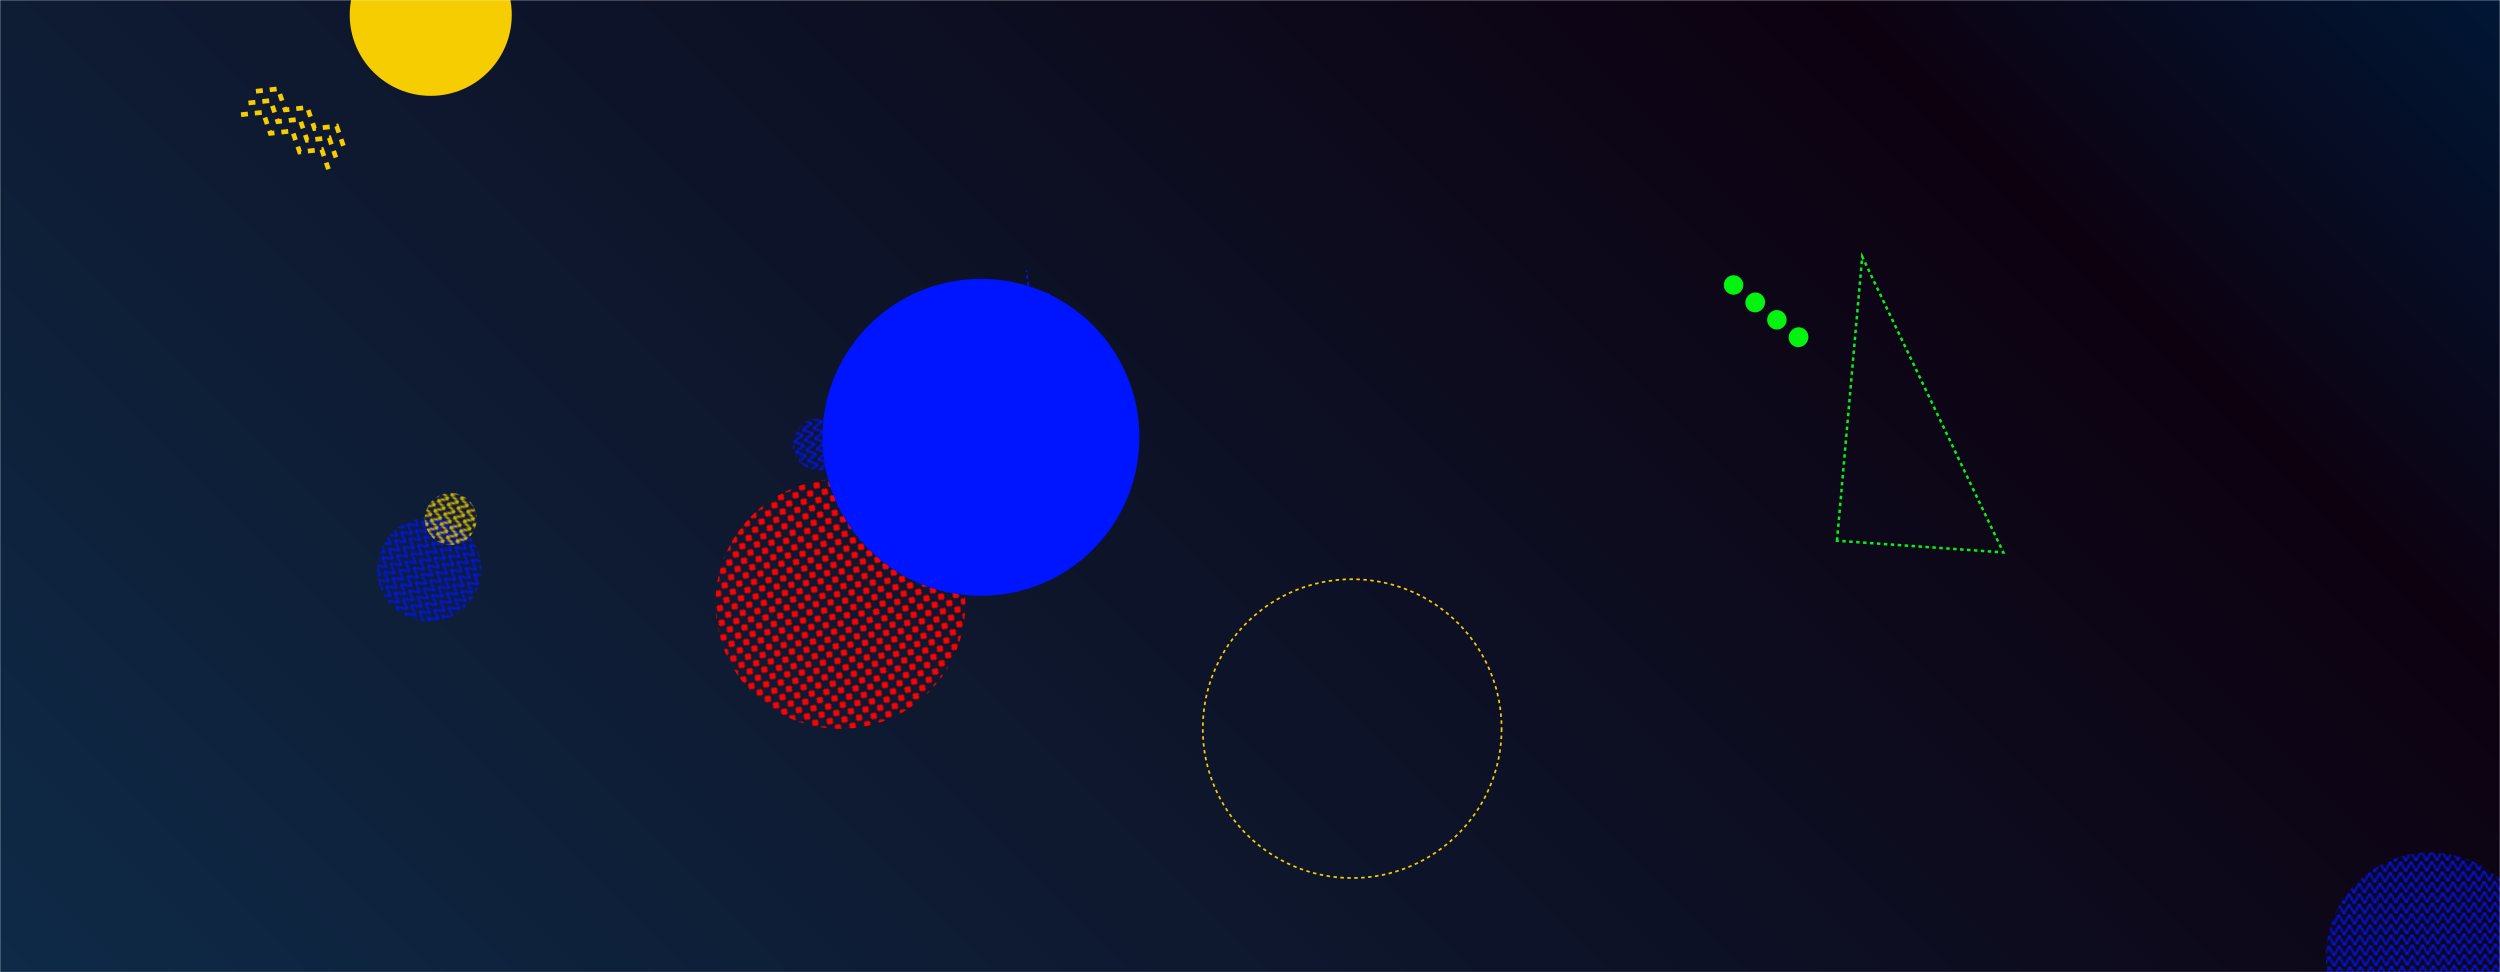 <svg xmlns="http://www.w3.org/2000/svg" version="1.1" xmlns:xlink="http://www.w3.org/1999/xlink" xmlns:svgjs="http://svgjs.com/svgjs" width="1440" height="560" preserveAspectRatio="none" viewBox="0 0 1440 560"><g mask="url(&quot;#SvgjsMask5908&quot;)" fill="none"><rect width="1440" height="560" x="0" y="0" fill="url(#SvgjsLinearGradient5909)"></rect><rect width="288" height="288" clip-path="url(&quot;#SvgjsClipPath5910&quot;)" x="340.05" y="203.83" fill="url(#SvgjsPattern5911)" transform="rotate(218.22, 484.05, 347.83)"></rect><circle r="91.282" cx="565.01" cy="251.91" fill="rgba(0, 21, 255, 1)"></circle><path d="M1058.12 311.46 L1072.64 147.84L1153.92 318.19z" stroke="rgba(0, 244, 16, 1)" stroke-width="1.45" stroke-dasharray="2, 2"></path><circle r="46.667" cx="248.11" cy="8.55" fill="rgba(245, 205, 0, 1)"></circle><path d="M994.17 160.65a5.6 5.6 0 1 0 8.73 7.02 5.6 5.6 0 1 0-8.73-7.02zM1006.64 170.68a5.6 5.6 0 1 0 8.73 7.01 5.6 5.6 0 1 0-8.73-7.01zM1019.12 180.7a5.6 5.6 0 1 0 8.73 7.02 5.6 5.6 0 1 0-8.73-7.02zM1031.59 190.73a5.6 5.6 0 1 0 8.73 7.01 5.6 5.6 0 1 0-8.73-7.01z" fill="rgba(0, 244, 16, 1)"></path><path d="M634.26 197.52L621.51 196.29 619.91 183.59 607.16 182.37 605.55 169.66 592.8 168.44 591.2 155.74" stroke="rgba(0, 21, 255, 1)" stroke-width="1" stroke-dasharray="2, 2"></path><circle r="86.063" cx="778.86" cy="419.69" stroke="rgba(245, 205, 0, 1)" stroke-width="1" stroke-dasharray="2, 2"></circle><rect width="120" height="120" clip-path="url(&quot;#SvgjsClipPath5912&quot;)" x="187.24" y="267.94" fill="url(#SvgjsPattern5913)" transform="rotate(127.2, 247.24, 327.94)"></rect><rect width="60" height="60" clip-path="url(&quot;#SvgjsClipPath5914&quot;)" x="441.64" y="225.97" fill="url(#SvgjsPattern5915)" transform="rotate(81.36, 471.64, 255.97)"></rect><rect width="240" height="240" clip-path="url(&quot;#SvgjsClipPath5916&quot;)" x="1279.74" y="430.99" fill="url(#SvgjsPattern5917)" transform="rotate(179.2, 1399.74, 550.99)"></rect><rect width="60" height="60" clip-path="url(&quot;#SvgjsClipPath5918&quot;)" x="229.59" y="268.91" fill="url(#SvgjsPattern5919)" transform="rotate(289.98, 259.59, 298.91)"></rect><path d="M147.41 52.56L160.15 51.18 164.29 63.29 177.02 61.91 181.17 74.03 193.9 72.64 198.05 84.76M143.12 59.31L155.85 57.93 160 70.05 172.73 68.66 176.88 80.78 189.61 79.39 193.75 91.51M138.83 66.06L151.56 64.68 155.71 76.8 168.44 75.41 172.58 87.53 185.32 86.14 189.46 98.26" stroke="rgba(245, 205, 0, 1)" stroke-width="2.71" stroke-dasharray="4, 4"></path></g><defs><mask id="SvgjsMask5908"><rect width="1440" height="560" fill="#ffffff"></rect></mask><linearGradient x1="15.28%" y1="139.29%" x2="84.72%" y2="-39.29%" gradientUnits="userSpaceOnUse" id="SvgjsLinearGradient5909"><stop stop-color="#0e2a47" offset="0"></stop><stop stop-color="rgba(13, 1, 16, 1)" offset="0.81"></stop><stop stop-color="rgba(0, 23, 53, 1)" offset="1"></stop></linearGradient><pattern x="0" y="0" width="6" height="6" patternUnits="userSpaceOnUse" id="SvgjsPattern5911"><path d="M3 1L3 5M1 3L5 3" stroke="rgba(255, 1, 0, 1)" fill="none" stroke-width="1.98"></path></pattern><clipPath id="SvgjsClipPath5910"><circle r="72" cx="484.05" cy="347.83"></circle></clipPath><pattern x="0" y="0" width="6" height="6" patternUnits="userSpaceOnUse" id="SvgjsPattern5913"><path d="M0 6L3 0L6 6" stroke="rgba(0, 21, 255, 1)" fill="none"></path></pattern><clipPath id="SvgjsClipPath5912"><circle r="30" cx="247.24" cy="327.94"></circle></clipPath><pattern x="0" y="0" width="6" height="6" patternUnits="userSpaceOnUse" id="SvgjsPattern5915"><path d="M0 6L3 0L6 6" stroke="rgba(0, 21, 255, 1)" fill="none"></path></pattern><clipPath id="SvgjsClipPath5914"><circle r="15" cx="471.64" cy="255.97"></circle></clipPath><pattern x="0" y="0" width="6" height="6" patternUnits="userSpaceOnUse" id="SvgjsPattern5917"><path d="M0 6L3 0L6 6" stroke="rgba(0, 21, 255, 1)" fill="none"></path></pattern><clipPath id="SvgjsClipPath5916"><circle r="60" cx="1399.74" cy="550.99"></circle></clipPath><pattern x="0" y="0" width="6" height="6" patternUnits="userSpaceOnUse" id="SvgjsPattern5919"><path d="M0 6L3 0L6 6" stroke="rgba(245, 205, 0, 1)" fill="none"></path></pattern><clipPath id="SvgjsClipPath5918"><circle r="15" cx="259.59" cy="298.91"></circle></clipPath></defs></svg>